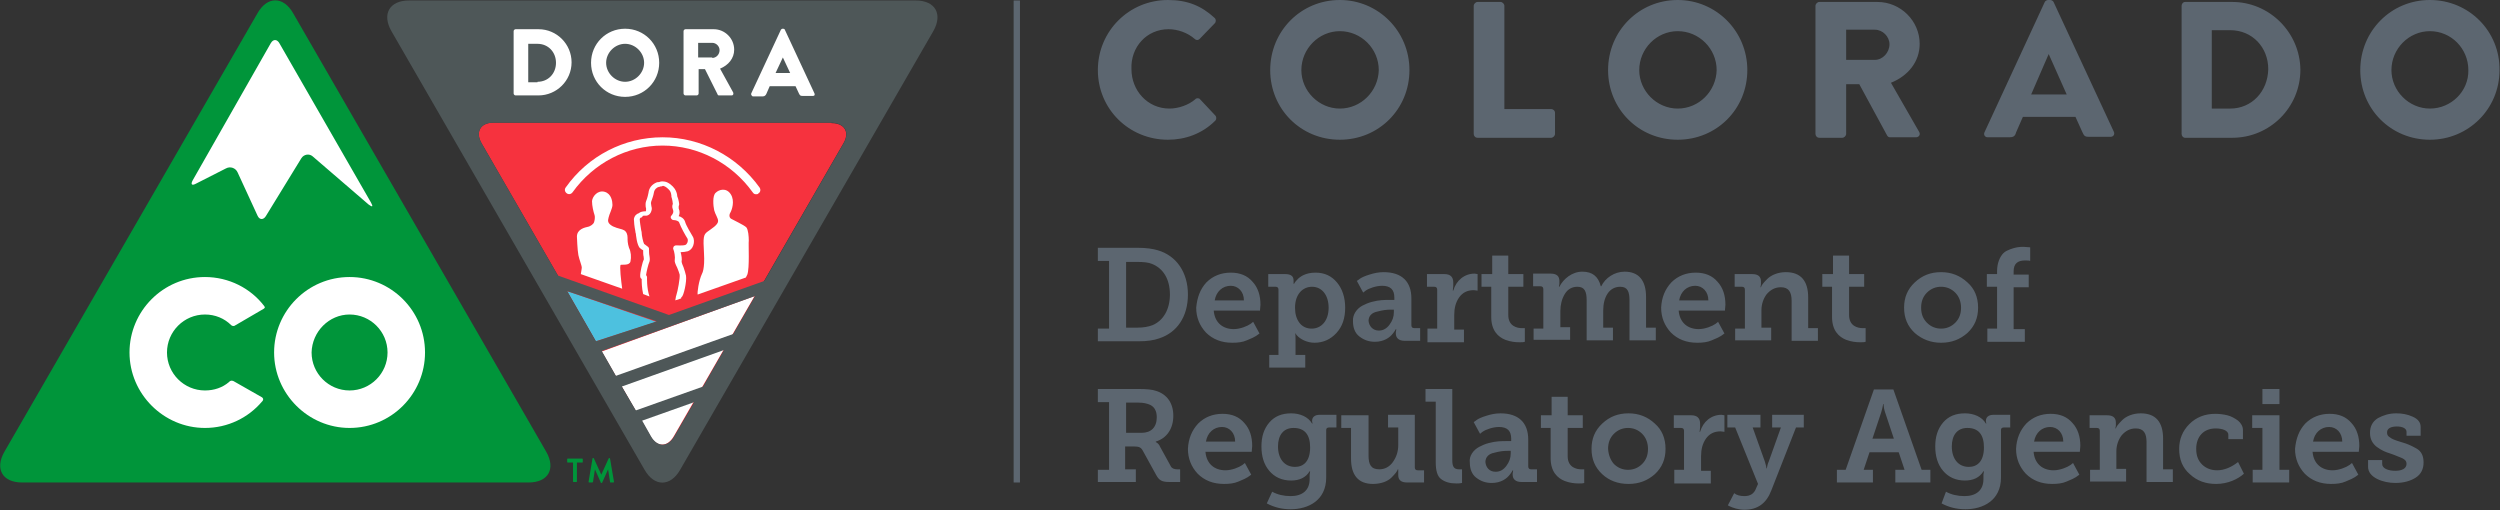 <svg xmlns="http://www.w3.org/2000/svg" width="513.5" height="104.8" viewBox="0 0 513.5 104.8"><rect x="0" y="0" width="513.5" height="104.8" fill="#333333" stroke="none"/><style>.st0{fill:#00953a}.st1{fill:#fff}.st2{fill:#5c6670}.st3{fill:#f6323e}.st4{fill:#4dc1df}.st5{fill:#4e5758}</style><g id="width_guide"><path class="st0" d="M4.5 99.1c-4 0-5.6-2.8-3.6-6.3l52-90.1c2-3.5 5.3-3.5 7.3 0l52 90.1c2 3.5.4 6.3-3.6 6.3H4.5z"/><path class="st1" d="M39.6 37c-.5.9-.2 1.2.7.7l6.1-3.1c.9-.5 2-.1 2.4.8l4.1 8.9c.4.9 1.2.9 1.7.1l7.3-11.9c.5-.8 1.6-1 2.3-.4L75.7 42c.8.6 1 .5.5-.4L57.4 8.9c-.5-.9-1.3-.9-1.8 0L39.6 37zM54.2 63.4l.2-.2c0-.1-.1-.3-.1-.3-2.8-3.7-7.3-6-12.2-6-8.6 0-15.5 7-15.5 15.5s7 15.5 15.5 15.5c4.7 0 8.9-2.1 11.7-5.4l.1-.1c.4-.5-.1-.8-.1-.8L48 78.3s-.5-.3-.9.1l-.1.1c-1.3 1.1-3 1.7-4.9 1.7-4.3 0-7.8-3.5-7.8-7.8s3.5-7.8 7.8-7.8c2.1 0 4 .8 5.4 2.2.4.3.7.1.7.1l6-3.5M71.8 64.6c4.3 0 7.8 3.5 7.8 7.8s-3.5 7.8-7.8 7.8-7.8-3.5-7.8-7.8c.1-4.3 3.6-7.8 7.8-7.8m0 23.3c8.6 0 15.5-7 15.5-15.5 0-8.6-7-15.5-15.5-15.5-8.6 0-15.5 7-15.5 15.5s7 15.5 15.5 15.5"/><path class="st0" d="M117.7 95h-1.1c-.1 0-.1-.1-.1-.1v-.6c0-.1.1-.1.1-.1h3c.1 0 .1.1.1.1v.6c0 .1-.1.1-.1.1h-1.1v3.9c0 .1-.1.1-.1.1h-.6c-.1 0-.1-.1-.1-.1V95zM121.7 94.2c0-.1 0-.1.1-.1h.1c.1 0 .1 0 .1.1l1.5 3.3 1.5-3.3.1-.1h.1c.1 0 .1 0 .1.1l.8 4.7c0 .1 0 .2-.1.2h-.6c-.1 0-.1-.1-.1-.1l-.4-2.6-1.2 2.7-.1.1h-.1c-.1 0-.1 0-.1-.1l-1.2-2.7-.4 2.6-.1.1h-.7c-.1 0-.1-.1-.1-.2l.8-4.7z"/><g><path class="st2" d="M240 6c1.9 0 3.9.7 5.4 2 .3.3.7.3 1 0l3.1-3.2c.3-.3.3-.8 0-1.1-2.7-2.5-5.6-3.7-9.6-3.7-8 0-14.4 6.4-14.4 14.4s6.4 14.3 14.4 14.3c3.5 0 7-1.2 9.7-3.9.3-.3.3-.8 0-1.1l-3.1-3.3c-.2-.3-.8-.3-1 0-1.4 1.2-3.5 1.9-5.3 1.9-4.5 0-7.8-3.7-7.8-8.1-.2-4.5 3.1-8.2 7.6-8.2M275.2 0c-8 0-14.3 6.4-14.3 14.4s6.3 14.3 14.3 14.3 14.3-6.3 14.3-14.3S283.1 0 275.2 0m0 22.3c-4.3 0-7.9-3.6-7.9-7.9 0-4.4 3.6-8 7.9-8 4.4 0 8 3.6 8 8-.1 4.3-3.6 7.9-8 7.9M318.6 22.4H309V1.2c0-.4-.4-.8-.8-.8h-4.7c-.4 0-.8.4-.8.8v26.3c0 .4.3.8.8.8h15.1c.4 0 .8-.4.8-.8v-4.3c0-.5-.4-.8-.8-.8M344.6 0c-8 0-14.3 6.4-14.3 14.4s6.3 14.3 14.3 14.3 14.3-6.3 14.3-14.3S352.5 0 344.6 0m0 22.3c-4.3 0-7.9-3.6-7.9-7.9 0-4.4 3.6-8 7.9-8 4.4 0 8 3.6 8 8-.1 4.3-3.6 7.9-8 7.9M388.4 17c3.5-1.4 5.9-4.3 5.9-8 0-4.7-3.9-8.6-8.7-8.6h-11.9c-.4 0-.8.4-.8.8v26.3c0 .4.3.8.8.8h4.7c.4 0 .8-.4.8-.8V17.3h2.7l5.7 10.5c.1.2.3.4.6.4h5.3c.7 0 1-.6.7-1.1L388.4 17zm-3.3-4.7h-5.9V6.1h5.9c1.6 0 3 1.4 3 3 0 1.7-1.4 3.2-3 3.2M458.5.4h-9.7c-.4 0-.7.4-.7.8v26.3c0 .4.3.8.7.8h9.7c7.7 0 14-6.2 14-14-.1-7.7-6.4-13.9-14-13.9m-.4 21.9h-3.8V6.2h3.8c4.5 0 7.8 3.5 7.8 8-.1 4.6-3.4 8.1-7.8 8.1M499.1 0c-8 0-14.3 6.4-14.3 14.4s6.3 14.3 14.3 14.3c7.9 0 14.3-6.3 14.3-14.3.1-8-6.3-14.4-14.3-14.4m0 22.3c-4.3 0-7.9-3.6-7.9-7.9 0-4.4 3.6-8 7.9-8 4.4 0 7.9 3.6 7.9 8 .1 4.3-3.5 7.9-7.9 7.9M421.8.4c-.1-.2-.4-.4-.7-.4h-.4c-.3 0-.6.2-.7.4l-12.4 26.8c-.2.5.1 1 .7 1h4.4c.8 0 1.2-.2 1.4-1l1.4-3.2h10.8l1.4 3.1c.4.9.6 1 1.4 1h4.4c.6 0 .9-.5.7-1L421.8.4zm-4.6 19l3.6-8.3 3.7 8.3h-7.3z"/></g><g><path class="st2" d="M225.5 70.1v-2.6h2.3V53.6h-2.3v-2.7h8.3c1.6 0 3 .2 4 .5 3.8 1.1 6.2 4.5 6.2 9.1 0 4.5-2.2 7.8-5.9 9-1.1.4-2.5.6-4.2.6h-8.4zm5.8-2.8h2.3c1.3 0 2.3-.2 3.1-.5 2.2-.9 3.6-3.2 3.6-6.3 0-3.2-1.4-5.4-3.7-6.3-.7-.3-1.7-.4-3-.4h-2.3v13.5zM247.8 58c1.3-1.3 3-2 5-2 1.9 0 3.4.6 4.5 1.9 1.1 1.2 1.6 2.8 1.6 4.7l-.1 1.2h-9.5c.2 2.5 1.9 3.8 4.1 3.8 1.3 0 2.8-.6 3.5-1.1l.5-.4 1.3 2.4-.7.5c-.3.2-.9.5-1.9.9-.9.4-1.9.5-3 .5-2.2 0-4-.7-5.4-2.1-1.3-1.4-2-3.1-2-5.1.2-2.1.8-3.8 2.1-5.2zm7.7 3.7c0-1.8-1.2-3-2.7-3-1.7 0-3 1.2-3.3 3h6zM260.6 72.9h2V59.5c0-.4-.2-.6-.6-.6h-1.5v-2.6h3.5c1.1 0 1.7.4 1.7 1.3v.7h.1c.1-.1.1-.3.6-.8.6-.7 1.8-1.5 3.8-1.5 1.9 0 3.3.7 4.4 2 1.1 1.3 1.7 3.1 1.7 5.2 0 2.2-.6 3.9-1.8 5.2-1.2 1.3-2.7 2-4.5 2-1.6 0-3-.8-3.6-1.5l-.4-.5c.1.3.1.7.1 1.2v3.3h2v2.6h-7.4v-2.6zm6.3-6.6c.6.8 1.5 1.2 2.5 1.2 2 0 3.5-1.6 3.5-4.3 0-2.6-1.4-4.3-3.4-4.3-1.9 0-3.5 1.5-3.5 4.3 0 1.3.3 2.3.9 3.1zM279.8 62.8c.6-.3 1.2-.6 2-.8 1.5-.4 2.6-.4 3.7-.4h.9v-.5c0-1.6-.8-2.4-2.5-2.4-1.2 0-2.7.5-3.4 1l-.5.4-1.3-2.4c.2-.1.4-.3.7-.5.3-.2.9-.5 1.9-.8.9-.3 1.9-.5 2.9-.5 3.7 0 5.7 1.9 5.7 5.4v5.5c0 .4.2.6.6.6h1.2V70h-3.2c-1.2 0-1.8-.6-1.8-1.5v-.2l.1-.7h-.1c-.1.1-.1.3-.6.9-.6.8-1.8 1.7-3.7 1.7-1.3 0-2.3-.4-3.2-1.1-.9-.7-1.3-1.8-1.3-3.1-.1-1.4.8-2.6 1.9-3.2zm3.4 5.1c.9 0 1.6-.4 2.2-1.2.6-.8.9-1.6.9-2.6v-.5h-.6c-.9 0-1.7.1-2.8.4-1.1.2-1.8.9-1.8 1.9.1 1.1.9 2 2.1 2zM293.2 70.1v-2.6h2v-8c0-.4-.2-.6-.6-.6h-1.5v-2.6h3.6c1.2 0 1.8.6 1.8 1.7v.8l-.1.9h.1c.6-2.1 2.3-3.5 4.4-3.5l.6.1v3.4c-.2 0-.5-.1-.8-.1-1.3 0-2.3.5-3 1.5-.7 1-1 2.2-1 3.6v3h2v2.6h-7.5zM306.4 58.9h-2.1v-2.6h2.2v-3.8h3.3v3.8h3.1v2.6h-3.1v5.8c0 2.3 1.8 2.7 2.8 2.7h.6v2.8c-.3.1-.6.1-1.1.1-.9 0-1.8-.1-2.9-.5-1.5-.6-2.9-1.9-2.9-4.7v-6.2zM315 70.1v-2.6h2v-8.1c0-.4-.2-.6-.6-.6h-1.5v-2.6h3.6c1.2 0 1.8.5 1.8 1.5v.6l-.1.6h.1c.8-1.6 2.6-3.1 4.7-3.1s3.3 1 3.8 3h.1c.8-1.7 2.7-3 4.8-3 2.9 0 4.4 1.8 4.4 5.2v6.3h2v2.6h-5.4v-8.2c0-1.8-.4-2.8-1.9-2.8-1.1 0-2 .5-2.6 1.4-.6.9-.9 2.1-.9 3.5v3.5h2v2.6h-5.4v-8.2c0-1.8-.4-2.8-1.9-2.8-1.1 0-2 .5-2.6 1.5-.6 1-.9 2.2-.9 3.5v3.3h2v2.6H315zM343.3 58c1.3-1.3 3-2 5-2 1.9 0 3.4.6 4.5 1.9 1.1 1.2 1.6 2.8 1.6 4.7l-.1 1.2h-9.5c.2 2.5 1.9 3.8 4.1 3.8 1.3 0 2.8-.6 3.5-1.1l.5-.4 1.3 2.4-.7.5c-.3.2-.9.5-1.9.9-.9.4-1.9.5-3 .5-2.2 0-4-.7-5.4-2.1-1.3-1.4-2-3.1-2-5.1.1-2.1.8-3.8 2.1-5.2zm7.6 3.7c0-1.8-1.2-3-2.7-3-1.7 0-3 1.2-3.3 3h6zM356.4 70.1v-2.6h2v-8c0-.4-.2-.6-.6-.6h-1.5v-2.6h3.6c1.2 0 1.8.5 1.8 1.5v.6l-.1.6h.1c.1-.4.5-.9 1.3-1.7.8-.8 2.2-1.4 3.8-1.4 3.1 0 4.6 1.8 4.6 5.2v6.3h2V70H368v-8.2c0-1.8-.6-2.8-2.2-2.8-1.2 0-2.1.5-2.9 1.4-.7.9-1.1 2.1-1.1 3.3v3.6h2v2.6h-7.4zM376.4 58.9h-2.1v-2.6h2.2v-3.8h3.3v3.8h3.1v2.6h-3.1v5.8c0 2.3 1.8 2.7 2.8 2.7h.6v2.8c-.3.1-.6.1-1.1.1-.9 0-1.8-.1-2.9-.5-1.5-.6-2.9-1.9-2.9-4.7v-6.2zM393.3 68.4c-1.5-1.4-2.2-3.1-2.2-5.2s.7-3.8 2.2-5.2c1.5-1.4 3.2-2.1 5.4-2.1 2.1 0 3.9.7 5.4 2.1 1.5 1.3 2.2 3.1 2.2 5.2s-.7 3.8-2.2 5.2c-1.5 1.3-3.2 2-5.4 2-2.1 0-3.9-.7-5.4-2zm2.5-2.1c.8.8 1.8 1.2 2.9 1.2 1.1 0 2.1-.4 2.9-1.2.8-.8 1.2-1.8 1.2-3.1 0-1.2-.4-2.3-1.2-3.1-.8-.8-1.8-1.2-2.9-1.2-1.1 0-2.1.4-2.9 1.2-.8.8-1.2 1.8-1.2 3.1s.4 2.3 1.2 3.1zM408.2 70.1v-2.6h2v-8.6h-2.1v-2.6h2.1v-.6c0-1.7.6-3 1.3-3.7.4-.4.9-.6 1.4-.8 1.1-.4 1.8-.5 2.7-.5l1.4.1v2.8c-.2-.1-.6-.1-1.1-.1-1.5 0-2.3.7-2.3 2.2v.7h3.1V59h-3.1v8.6h2.3v2.6h-7.7zM225.5 99.1v-2.6h2.3V82.6h-2.3v-2.7h8.4c1.5 0 2.8.1 3.6.4 2.2.7 3.5 2.5 3.5 5.1 0 2.6-1.3 4.6-3.6 5.3v.1c.4.2.7.5.9 1l2.2 4c.2.4.7.6 1.3.6h.6V99h-2.2c-1.5 0-2.1-.3-2.7-1.4l-2.7-4.9c-.4-.8-.8-1-1.9-1h-1.8v4.7h2.2V99h-7.8zm5.8-10.2h3.2c1.9 0 3.1-1.1 3.1-3.2 0-1.3-.5-2.2-1.5-2.6-.5-.2-1.2-.4-2.2-.4h-2.6v6.2zM246.1 87c1.3-1.3 3-2 5-2 1.9 0 3.4.6 4.5 1.9 1.1 1.2 1.6 2.8 1.6 4.7l-.1 1.2h-9.5c.2 2.5 1.9 3.8 4.1 3.8 1.3 0 2.8-.6 3.5-1.1l.5-.4 1.3 2.4-.7.5c-.3.2-.9.5-1.9.9-.9.4-1.9.5-3 .5-2.2 0-4-.7-5.4-2.1-1.3-1.4-2-3.1-2-5.1.1-2.1.8-3.8 2.1-5.2zm7.6 3.7c0-1.8-1.2-3-2.7-3-1.7 0-3 1.2-3.3 3h6zM261.3 101c1.1.6 2.4.9 3.8.9 2.3 0 3.9-1.1 3.9-3.5v-.9l.1-.7h-.1c-.8 1.3-2.1 1.9-3.8 1.9-1.9 0-3.4-.7-4.5-2s-1.6-3-1.6-5 .5-3.6 1.6-4.9c1.1-1.3 2.6-1.9 4.5-1.9 1.8 0 3.5.7 4.3 2.1h.1c0-.1-.1-.3-.1-.5 0-.8.5-1.3 1.6-1.3h3.4v2.6H273c-.4 0-.6.2-.6.5v9.8c0 4.7-3.7 6.5-7.3 6.5-1.8 0-3.4-.4-4.9-1.2l1.1-2.4zm7.8-9.1c0-2.6-1.1-4-3.4-4-2.1 0-3.2 1.5-3.2 3.8 0 2.5 1.3 4.2 3.5 4.2 1.7 0 3.1-1.1 3.1-4zM277.6 87.9h-2.1v-2.6h5.6v8.3c0 1.8.5 2.8 2.2 2.8 1.1 0 2.1-.5 2.8-1.5.7-1 1.1-2.1 1.1-3.5v-3.6h-2.1v-2.6h5.5V96c0 .4.2.6.6.6h1.3v2.5H289c-1.2 0-1.8-.5-1.8-1.5v-1.2h-.1c-.1.4-.5.9-1.3 1.7-.8.8-2.2 1.3-3.8 1.3-3 0-4.5-1.8-4.5-5.2v-6.3zM294.9 82.5h-2.1v-2.6h5.5v14.6c0 1.3.3 1.9 1.4 1.9h.6v2.8c-.4.1-.8.1-1.2.1-1.3 0-2.3-.3-3.1-.9-.8-.6-1.1-1.8-1.1-3.5V82.5zM303.8 91.8c.6-.3 1.2-.6 2-.8 1.5-.4 2.6-.4 3.7-.4h.9v-.5c0-1.6-.8-2.4-2.5-2.4-1.2 0-2.7.5-3.4 1l-.5.4-1.3-2.4c.2-.1.4-.3.7-.5.3-.2.9-.5 1.9-.8.9-.3 1.9-.5 2.9-.5 3.7 0 5.7 1.9 5.7 5.4v5.5c0 .4.2.6.6.6h1.2V99h-3.2c-1.2 0-1.8-.6-1.8-1.5v-.2l.1-.7h-.1c-.1.1-.1.3-.6.9-.6.8-1.8 1.7-3.7 1.7-1.3 0-2.3-.4-3.2-1.1-.9-.7-1.3-1.8-1.3-3.1-.2-1.4.8-2.6 1.9-3.2zm3.4 5.1c.9 0 1.6-.4 2.2-1.2.6-.8.9-1.6.9-2.6v-.5h-.6c-.9 0-1.7.1-2.8.4-1.1.2-1.8.9-1.8 1.9.1 1.1.8 2 2.1 2zM318.6 87.9h-2.1v-2.6h2.2v-3.8h3.3v3.8h3.1v2.6H322v5.8c0 2.3 1.8 2.7 2.8 2.7h.6v2.8c-.3.1-.6.1-1.1.1-.9 0-1.8-.1-2.9-.5-1.5-.6-2.9-1.9-2.9-4.7v-6.2zM329.1 97.4c-1.5-1.4-2.2-3.1-2.2-5.2s.7-3.8 2.2-5.2c1.5-1.4 3.2-2.1 5.4-2.1 2.1 0 3.9.7 5.4 2.1 1.5 1.3 2.2 3.1 2.2 5.2s-.7 3.8-2.2 5.2c-1.5 1.3-3.2 2-5.4 2s-4-.7-5.4-2zm2.4-2.1c.8.8 1.8 1.2 2.9 1.2 1.1 0 2.1-.4 2.9-1.2.8-.8 1.2-1.8 1.2-3.1 0-1.2-.4-2.3-1.2-3.1-.8-.8-1.8-1.2-2.9-1.2-1.1 0-2.1.4-2.9 1.2-.8.8-1.2 1.8-1.2 3.1.1 1.3.5 2.3 1.2 3.1zM343.9 99.1v-2.6h2v-8c0-.4-.2-.6-.6-.6h-1.5v-2.6h3.6c1.2 0 1.8.6 1.8 1.7v.8l-.1.9h.1c.6-2.1 2.3-3.5 4.4-3.5l.6.1v3.4c-.2 0-.5-.1-.8-.1-1.3 0-2.3.5-3 1.5-.7 1-1 2.2-1 3.6v3h2v2.6h-7.5zM356.2 101.3c.5.4 1.2.6 2.1.6 1.2 0 2-.5 2.4-1.6l.4-.9-4.7-11.6h-1.6v-2.6h6.8v2.6H360l2.5 7c.1.4.3 1 .3 1.2v.2h.1c.1-.5.2-1 .4-1.4l2.5-7H364v-2.6h6.5v2.6h-1.6l-5.1 13c-1 2.6-2.8 3.9-5.5 3.9-1.2 0-2.4-.4-3-.7l-.4-.2 1.3-2.5zM377.3 99.1v-2.6h1.8l5.8-16.5h4l5.8 16.5h1.8v2.6h-7.2v-2.6h1.9l-1.2-3.6h-6l-1.2 3.6h1.9v2.6h-7.4zm7.3-9h4.4l-1.8-5.4c-.2-.6-.3-1.2-.3-1.5V83h-.1c-.1.5-.2 1.1-.4 1.7l-1.8 5.4zM399.7 101c1.1.6 2.4.9 3.8.9 2.3 0 3.9-1.1 3.9-3.5v-.9l.1-.7h-.1c-.8 1.3-2.1 1.9-3.8 1.9-1.9 0-3.4-.7-4.5-2s-1.6-3-1.6-5 .5-3.6 1.6-4.9c1.1-1.3 2.6-1.9 4.5-1.9 1.8 0 3.5.7 4.3 2.1h.1c0-.1-.1-.3-.1-.5 0-.8.5-1.3 1.6-1.3h3.4v2.6h-1.3c-.4 0-.6.2-.6.5v9.8c0 4.7-3.7 6.5-7.3 6.5-1.8 0-3.4-.4-4.9-1.2l.9-2.4zm7.8-9.1c0-2.6-1.1-4-3.4-4-2.1 0-3.2 1.5-3.2 3.8 0 2.5 1.3 4.2 3.5 4.2 1.7 0 3.1-1.1 3.1-4zM416.2 87c1.3-1.3 3-2 5-2 1.9 0 3.4.6 4.5 1.9 1.1 1.2 1.6 2.8 1.6 4.7l-.1 1.2h-9.5c.2 2.5 1.9 3.8 4.1 3.8 1.3 0 2.8-.6 3.5-1.1l.5-.4 1.3 2.4-.7.5c-.3.2-.9.5-1.9.9-.9.4-1.9.5-3 .5-2.2 0-4-.7-5.4-2.1-1.3-1.4-2-3.1-2-5.1.1-2.1.8-3.8 2.1-5.2zm7.6 3.7c0-1.8-1.2-3-2.7-3-1.7 0-3 1.2-3.3 3h6zM429.3 99.1v-2.6h2v-8c0-.4-.2-.6-.6-.6h-1.5v-2.6h3.6c1.2 0 1.8.5 1.8 1.5v.6l-.1.6h.1c.1-.4.5-.9 1.3-1.7.8-.8 2.2-1.4 3.8-1.4 3.1 0 4.6 1.8 4.6 5.2v6.3h2V99h-5.4v-8.2c0-1.8-.6-2.8-2.2-2.8-1.2 0-2.1.5-2.9 1.4-.7.9-1.1 2.1-1.1 3.3v3.6h2v2.6h-7.4zM449.7 87.1c1.4-1.4 3.2-2.1 5.3-2.1.8 0 1.7.1 2.5.3.8.2 1.5.6 2.2 1.1.6.5 1 1.2 1 1.9v1.9h-3v-.9c0-.9-1.3-1.3-2.6-1.3-2.5 0-4 1.7-4 4.2 0 1.4.4 2.4 1.2 3.2.8.8 1.9 1.2 3.1 1.2 1.4 0 2.9-.6 4.3-1.7l1.2 2.4c-1.2 1.1-3.3 2.1-5.7 2.1-2.1 0-3.9-.6-5.4-2-1.5-1.3-2.2-3-2.2-5.2 0-2 .7-3.7 2.1-5.1zM462.7 99.1v-2.6h2v-8.6h-2.1v-2.6h5.6v11.2h2v2.6h-7.5zm2-16.1v-3.1h3.5V83h-3.5zM473.5 87c1.3-1.3 3-2 5-2 1.9 0 3.4.6 4.5 1.9 1.1 1.2 1.6 2.8 1.6 4.7l-.1 1.2H475c.2 2.5 1.9 3.8 4.1 3.8 1.3 0 2.8-.6 3.5-1.1l.5-.4 1.3 2.4-.7.5c-.3.2-.9.5-1.9.9-.9.4-1.9.5-3 .5-2.2 0-4-.7-5.4-2.1-1.3-1.4-2-3.1-2-5.1.2-2.1.8-3.8 2.1-5.2zm7.6 3.7c0-1.8-1.2-3-2.7-3-1.7 0-3 1.2-3.3 3h6zM486.4 94.5h2.9v.8c0 .9 1.2 1.4 2.7 1.4 1.4 0 2.3-.5 2.3-1.4 0-.6-.3-.9-.9-1.2-.2-.1-.7-.3-1-.4-.2-.1-1-.4-1.3-.5-1.3-.4-1.9-.7-2.9-1.4-.9-.7-1.4-1.6-1.4-2.9 0-1.3.5-2.3 1.6-3 1.1-.6 2.3-1 3.8-1 1.2 0 2.3.2 3.4.7 1.1.5 1.6 1.2 1.6 2.1v1.8h-2.9v-.8c0-.7-.8-1.1-2-1.1s-2 .4-2 1.2c0 .4.1.7.4.9.6.5 1.2.7 2.5 1.1 1.4.4 2 .7 3.1 1.3 1.1.6 1.5 1.6 1.5 2.9 0 1.3-.5 2.4-1.6 3.1-1.1.7-2.5 1.1-4.2 1.1-2.5 0-5.6-1.1-5.6-3.3v-1.4z"/></g><path class="st2" d="M208.2.1h1.3v99h-1.3z"/><g><path class="st3" d="M170.8 25.3c2.7 0 3.8 1.9 2.4 4.2l-34.7 60.2c-1.3 2.3-3.5 2.3-4.8 0L98.9 29.4c-1.3-2.3-.2-4.2 2.4-4.2h69.5z"/><path class="st4" d="M116.5 59.8l5.9 10.3 12.4-4z"/><path class="st1" d="M123.6 72.2l10 17.4c1.3 2.3 3.5 2.3 4.8 0L155 60.8l-31.4 11.4z"/><path class="st5" d="M188.1.1H84c-4 0-5.6 2.8-3.6 6.3l52 90.1c2 3.5 5.3 3.5 7.3 0l52-90.1c2-3.5.4-6.3-3.6-6.3m-43.7 79.3l-13.8 4.9-2.9-4.9 21-7.5-4.3 7.5zm6.2-10.8l-24.1 8.6-2.9-5.1 31.5-11.3-4.5 7.8zm-28.2 1.5l-5.9-10.3 18.4 6.2-12.5 4.1zm16.1 19.5c-1.3 2.3-3.5 2.3-4.8 0l-1.8-3.2 10.7-3.8-4.1 7zm34.8-60.2L157 57.7l-19.6 7-22.8-8.1-15.7-27.2c-1.3-2.3-.2-4.2 2.4-4.2h69.5c2.7.1 3.8 1.9 2.5 4.2"/><path class="st1" d="M105.5 6.4c0-.2.2-.4.4-.4h4.7c3.8 0 6.8 3.1 6.8 6.8 0 3.8-3.1 6.8-6.8 6.8h-4.7c-.2 0-.4-.2-.4-.4V6.4zm4.9 10.4c2.2 0 3.8-1.7 3.8-3.9S112.6 9 110.4 9h-1.9v7.9h1.9zM128.4 5.9c3.9 0 7 3.1 7 7s-3.1 7-7 7-7-3.1-7-7 3.1-7 7-7zm0 10.9c2.1 0 3.9-1.8 3.9-3.9 0-2.1-1.8-3.9-3.9-3.9-2.1 0-3.9 1.8-3.9 3.9 0 2.1 1.8 3.9 3.9 3.9zM140.4 6.4c0-.2.2-.4.4-.4h5.8c2.3 0 4.2 1.9 4.2 4.2 0 1.8-1.2 3.2-2.9 3.9l2.7 4.9c.1.3 0 .6-.3.6h-2.6c-.2 0-.3-.1-.3-.2l-2.6-5.2h-1.3v5c0 .2-.2.4-.4.4h-2.3c-.2 0-.4-.2-.4-.4V6.4zm5.9 5.5c.8 0 1.5-.7 1.5-1.6 0-.8-.7-1.5-1.5-1.5h-2.9v3h2.9zM154.3 19.2l6.1-13.1c.1-.1.2-.2.3-.2h.2c.1 0 .3.1.3.2l6.1 13.1c.1.3 0 .5-.3.5h-2.2c-.4 0-.5-.1-.7-.5l-.7-1.5h-5.3l-.7 1.6c-.1.2-.3.5-.7.5h-2.1c-.2-.1-.4-.4-.3-.6zm8-4.2l-1.5-3.2-1.5 3.2h3zM140.9 56.6c-.1-.5-.3-1.1-.5-1.7-.2-.4-.4-1-.4-1.2.1-.4 0-1.2-.2-1.9.5 0 1.1-.1 1.5-.2.5-.2.9-.6 1.1-1.2.2-.6.2-1.3-.1-1.8-.4-.7-1.4-2.3-1.6-3.1-.2-.6-.8-1-1.3-1.1.2-.4.3-.9 0-1.6v-.4c0-.1.1-.3.1-.4 0-.2-.1-1-.4-1.7 0-.3-.1-.9-.5-1.5s-1.3-1.4-2.1-1.5c-.6-.1-.9 0-1.1.1-.1 0-.4 0-.6.1-.9.4-1.5 1.1-1.6 2.1-.1.5-.2.9-.3 1.2-.1.3-.3.7-.3 1.1 0 .3 0 .6.1.9v.4c0 .1-.1.2 0 .2h-.1c-.5 0-1.1.1-1.4.4-.4.1-.9.5-1 1.2 0 .5.1 1.5.3 2.5 0 .3.1.4.1.5 0 0 .2 2.5.9 3 .2.2.4.3.6.4 0 .4 0 1 .1 1.3 0 .2.1.6 0 .7-.2.3-.8 2.7-.7 3.4 0 .1 0 .2.1.3 0 .1.1.1.2.2 0 .6 0 1.8.3 3.1l1.3.5c-.6-1.8-.5-3.9-.5-3.9 0-.2-.1-.4-.2-.5.1-.8.5-2.3.6-2.5.2-.4.2-.8.1-1.4-.1-.4-.1-1.2-.1-1.5 0-.2-.1-.3-.2-.4 0 0-.5-.4-.8-.6-.2-.3-.5-1.8-.5-2.2 0-.1 0-.3-.1-.6-.1-.6-.3-1.8-.3-2.3 0-.1.1-.2.2-.3.2 0 .3-.1.4-.3 0-.1.2-.1.5-.1h.3c.6-.1.9-.6 1-1 .1-.3.1-.6 0-.9 0-.2-.1-.4-.1-.7 0-.2.1-.4.2-.7.1-.3.3-.8.4-1.4.1-.7.6-1.1 1-1.2.1 0 .2 0 .3-.1h.2c.1 0 .3-.1.3-.1h.2c.4.1.9.5 1.3 1 .2.3.3.8.3 1v.2c.2.6.3 1.3.3 1.5-.1.2-.2.6 0 1.1.3.7-.2 1.1-.2 1.2-.2.1-.3.4-.2.6.1.2.3.4.5.4.5 0 1.1.2 1.2.5.3.9 1.3 2.7 1.7 3.3.1.2.1.5 0 .8-.1.2-.2.4-.4.5-.5.2-1.8.1-1.9.1-.2 0-.4.1-.5.2-.1.2-.2.4-.1.6.2.4.4 1.7.3 2.1-.1.4.1.9.5 1.7.2.5.4 1 .5 1.4.1.7-.4 3.4-.7 4.3-.1.2-.1.6-.2 1l1.2-.4c0-.1 0-.2.1-.3.4-.1 1.1-3.2.9-4.4zM153.8 49.4c0-.8-.1-2.2-.5-2.7-.5-.5-2.7-1.5-3-1.7-.5-.2-.6-.8-.3-1.3s1-2.4.1-3.8-2.4-1-3.1-.3c-.7.6-.5 2.7-.3 3.6.2.8.8 1.6.8 2.2 0 .8-1.4 1.6-2.2 2.2-.8.6-.9 1.1-.7 4.4s-.4 4.2-.4 4.2c-.7 1.5-1 3.9-.9 4.3l9.9-3.5.3-.6c.5-1.4.2-6.2.3-7zM127.5 54.4c.3-.1 1.8.2 2-.7.2-.9.1-2-.3-2.8-.3-.9-.3-1.6-.3-2.1 0-.6-.2-1.2-.7-1.5-.5-.3-1.2-.3-2.3-.8-1.1-.6-1.1-1.1-.9-1.8.1-.6.8-1.9.8-2.6 0-.7-.2-2.3-1.6-2.7-1.4-.4-2.5.9-2.6 1.9 0 1 .3 2.2.5 2.8.2.6 0 1.3-.1 1.6-.1.3-.7.8-1.3.9-.4.1-2.2.4-2.2 2 0 0 .1 2.8.3 3.8.2 1 .7 2.1.7 2.6 0 .2-.1.6-.2 1.3l8.5 3c-.2-1.4-.6-4.8-.3-4.9z"/><path class="st1" d="M155.3 39.9c-.3 0-.5-.1-.7-.4-4.3-6-11.2-9.6-18.5-9.6-7.3 0-14.2 3.6-18.5 9.6-.3.4-.8.5-1.2.2-.4-.3-.5-.8-.2-1.2 4.6-6.5 12-10.3 19.9-10.3s15.3 3.9 19.9 10.3c.3.4.2 1-.2 1.2-.1.2-.3.2-.5.2z"/></g></g></svg>